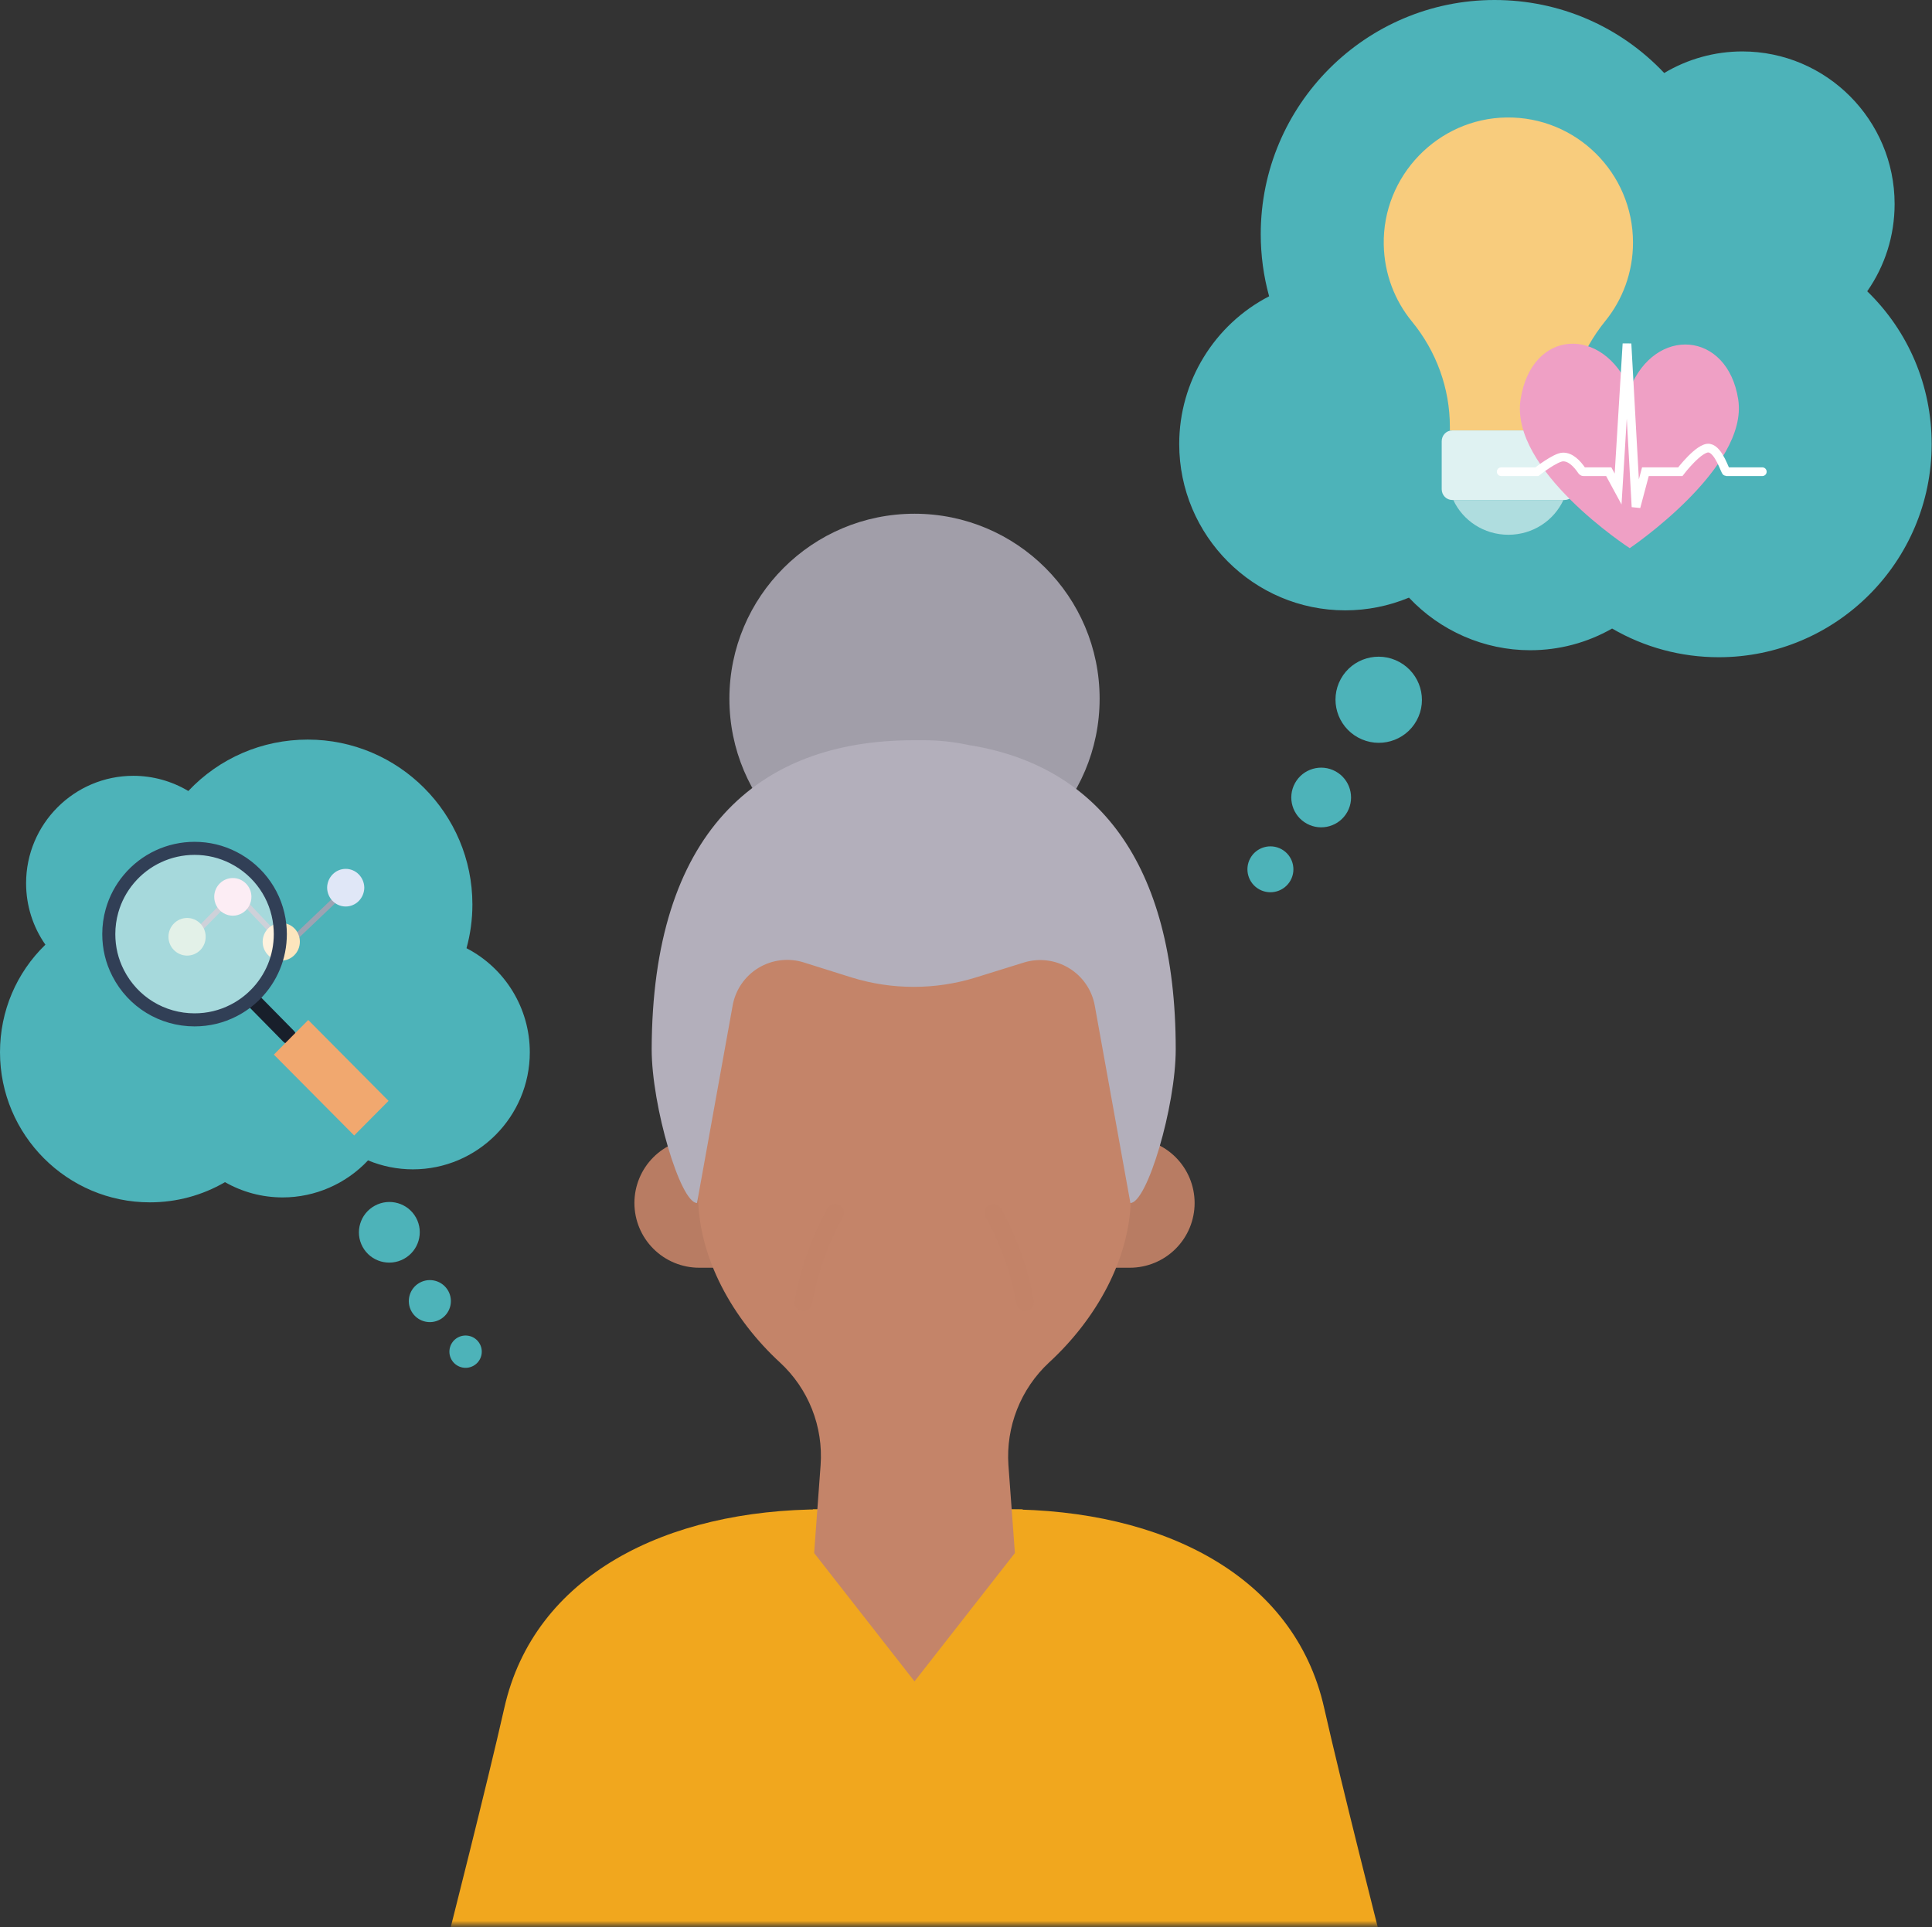 <svg width="444" height="443" viewBox="0 0 444 443" fill="none" xmlns="http://www.w3.org/2000/svg">
<rect x="0" y="0" width="444" height="443" fill="#333333" stroke="none"/>
<mask id="mask0" mask-type="alpha" maskUnits="userSpaceOnUse" x="6" y="46" width="415" height="397">
<rect x="6" y="46" width="414.884" height="396.467" fill="#C4C4C4"/>
</mask>
<g mask="url(#mask0)">
<path d="M85.766 625.867L112.061 423.796C112.646 420.313 113.936 416.987 115.854 414.021C117.771 411.055 120.274 408.512 123.21 406.547C126.146 404.583 129.453 403.239 132.927 402.597C136.401 401.956 139.97 402.031 143.414 402.818C146.858 403.604 150.105 405.086 152.956 407.172C155.807 409.258 158.201 411.904 159.992 414.948C161.783 417.992 162.933 421.369 163.371 424.873C163.809 428.378 163.527 431.934 162.54 435.325L110.324 616.57L97.425 673.224C96.761 676.207 95.066 678.861 92.639 680.72C90.213 682.578 87.209 683.524 84.154 683.39C80.978 683.197 77.974 681.881 75.679 679.678C73.384 677.475 71.948 674.529 71.627 671.364L70.635 662.81C68.278 637.025 85.766 625.867 85.766 625.867Z" fill="#C48469"/>
<path d="M334.444 625.867L308.15 423.796C307.565 420.313 306.274 416.987 304.357 414.021C302.44 411.055 299.936 408.512 297 406.547C294.065 404.583 290.758 403.239 287.284 402.597C283.81 401.956 280.241 402.031 276.797 402.818C273.352 403.604 270.105 405.086 267.255 407.172C264.404 409.258 262.01 411.904 260.219 414.948C258.428 417.992 257.278 421.369 256.84 424.873C256.401 428.378 256.684 431.934 257.67 435.325L309.887 616.57L322.91 673.224C323.574 676.207 325.269 678.861 327.695 680.72C330.122 682.578 333.126 683.524 336.181 683.39C339.357 683.197 342.361 681.881 344.656 679.678C346.951 677.475 348.387 674.529 348.708 671.364L349.7 662.81C352.057 637.025 334.444 625.867 334.444 625.867Z" fill="#C48469"/>
<path d="M206.694 346.934H230.88C267.221 346.934 297.484 362.182 304.305 392.555C308.274 410.159 317.204 445.243 317.204 445.243H203.842L206.694 346.934Z" fill="#F1A71E"/>
<path d="M213.516 346.934H189.33C152.989 346.934 122.726 362.182 115.905 392.555C111.936 410.159 103.006 445.243 103.006 445.243H216.368L213.516 346.934Z" fill="#F1A71E"/>
<path d="M210.167 203.128C233.662 203.128 252.709 184.091 252.709 160.607C252.709 137.122 233.662 118.085 210.167 118.085C186.672 118.085 167.625 137.122 167.625 160.607C167.625 184.091 186.672 203.128 210.167 203.128Z" fill="#A19EA9"/>
<path d="M186.85 346.934H234.973C254.57 366.521 279.748 372.968 279.748 405.076L294.631 584.337C294.631 584.337 246.012 601.941 201.857 601.941C157.703 601.941 125.579 591.775 125.579 591.775L141.951 405.076C141.951 372.968 163.78 369.869 186.85 346.934Z" fill="#F1A71E"/>
<path d="M160.68 261.642H259.655C263.603 261.642 267.388 263.209 270.18 265.999C272.971 268.789 274.539 272.573 274.539 276.519C274.539 280.464 272.971 284.248 270.18 287.038C267.388 289.828 263.603 291.395 259.655 291.395H160.68C156.733 291.395 152.947 289.828 150.156 287.038C147.365 284.248 145.797 280.464 145.797 276.519C145.797 272.573 147.365 268.789 150.156 265.999C152.947 263.209 156.733 261.642 160.68 261.642Z" fill="#B87C63"/>
<path d="M210.168 200.896C223.359 200.896 236.009 206.134 245.336 215.457C254.664 224.78 259.904 237.424 259.904 250.608V274.659C259.904 289.287 251.842 303.296 241.051 313.213C237.847 316.202 235.35 319.867 233.741 323.941C232.132 328.016 231.451 332.398 231.749 336.768L233.237 356.975L210.168 386.48L187.099 356.975L188.587 336.768C188.901 332.396 188.229 328.009 186.619 323.932C185.009 319.855 182.502 316.192 179.285 313.213C168.494 303.296 160.432 289.163 160.432 274.659V250.608C160.416 244.076 161.691 237.604 164.185 231.565C166.678 225.526 170.341 220.04 174.963 215.42C179.585 210.801 185.074 207.14 191.116 204.647C197.157 202.155 203.632 200.88 210.168 200.896Z" fill="#C48469"/>
<path d="M209.919 170.153H212.276C215.779 170.143 219.273 170.517 222.694 171.269C251.717 175.855 270.198 197.798 270.198 241.188C270.198 254.329 263.624 276.519 259.779 276.519L251.593 231.146C251.274 229.377 250.583 227.696 249.567 226.213C248.551 224.73 247.232 223.479 245.697 222.542C244.162 221.605 242.446 221.003 240.662 220.777C238.878 220.551 237.066 220.705 235.345 221.229L224.183 224.7C214.93 227.551 205.033 227.551 195.78 224.7L184.742 221.229C183.013 220.682 181.189 220.511 179.389 220.726C177.589 220.941 175.856 221.538 174.306 222.477C172.756 223.416 171.425 224.676 170.401 226.171C169.377 227.666 168.684 229.362 168.37 231.146L160.184 276.519C156.339 276.519 149.765 254.205 149.765 241.188C149.889 191.724 173.827 170.153 209.919 170.153Z" fill="#B3AFBB"/>
<g opacity="0.29">
<path opacity="0.29" d="M235.594 299.329C234.293 292.117 231.821 285.166 228.277 278.75" stroke="#B37860" stroke-width="4" stroke-linecap="round" stroke-linejoin="round"/>
<path opacity="0.29" d="M184.618 299.33C185.92 292.117 188.392 285.166 191.936 278.75" stroke="#B37860" stroke-width="4" stroke-linecap="round" stroke-linejoin="round"/>
</g>
</g>
<path d="M429.11 66.95C433.202 61.105 435.407 54.156 435.407 46.881C435.407 27.549 419.703 11.823 400.4 11.823C394.061 11.823 387.853 13.558 382.458 16.781C372.332 6.056 358.396 0 343.478 0C313.844 0 289.736 24.144 289.736 53.821C289.736 58.678 290.382 63.462 291.661 68.105C279.112 74.588 271 87.632 271 102.071C271 123.148 288.121 140.293 309.165 140.293C314.197 140.293 319.179 139.292 323.8 137.37C330.97 145.01 341.071 149.46 351.639 149.46C358.31 149.46 364.754 147.746 370.484 144.474C377.918 148.799 386.32 151.068 394.999 151.068C421.977 151.068 443.924 129.088 443.924 102.071C443.924 88.658 438.587 76.142 429.11 66.95Z" fill="#4DB3B9"/>
<path d="M297.603 180.013C299.426 176.692 303.6 175.476 306.926 177.296C310.252 179.117 311.469 183.285 309.646 186.606C307.823 189.927 303.648 191.143 300.323 189.323C296.997 187.502 295.779 183.334 297.603 180.013Z" fill="#4DB3B9"/>
<path d="M287.327 197.28C288.73 194.726 291.94 193.79 294.499 195.19C297.057 196.591 297.994 199.797 296.591 202.351C295.188 204.906 291.978 205.842 289.419 204.441C286.861 203.041 285.924 199.835 287.327 197.28Z" fill="#4DB3B9"/>
<path d="M308.132 156.073C310.762 151.285 316.795 149.538 321.608 152.173C326.421 154.808 328.192 160.826 325.562 165.615C322.933 170.403 316.899 172.15 312.086 169.515C307.273 166.88 305.503 160.862 308.132 156.073Z" fill="#4DB3B9"/>
<path d="M10.431 217.14C7.55 213.024 5.997 208.131 5.997 203.009C5.997 189.398 17.054 178.325 30.645 178.325C35.109 178.325 39.48 179.546 43.278 181.816C50.408 174.264 60.221 170 70.725 170C91.59 170 108.565 187 108.565 207.896C108.565 211.315 108.11 214.684 107.209 217.953C116.045 222.518 121.757 231.702 121.757 241.869C121.757 256.708 109.702 268.781 94.885 268.781C91.342 268.781 87.834 268.076 84.58 266.722C79.532 272.102 72.419 275.235 64.979 275.235C60.282 275.235 55.744 274.029 51.71 271.725C46.475 274.77 40.56 276.367 34.448 276.367C15.453 276.367 7.62939e-06 260.891 7.62939e-06 241.869C0 232.424 3.758 223.612 10.431 217.14Z" fill="#4DB3B9"/>
<path d="M103.026 296.748C101.742 294.41 98.803 293.553 96.461 294.835C94.119 296.117 93.262 299.051 94.546 301.39C95.83 303.728 98.769 304.584 101.11 303.303C103.452 302.021 104.309 299.086 103.026 296.748Z" fill="#4DB3B9"/>
<path d="M110.261 308.906C109.273 307.107 107.012 306.448 105.211 307.434C103.41 308.42 102.75 310.678 103.738 312.476C104.725 314.275 106.986 314.934 108.787 313.948C110.589 312.962 111.248 310.704 110.261 308.906Z" fill="#4DB3B9"/>
<path d="M95.612 279.892C93.76 276.52 89.512 275.291 86.123 277.146C82.734 279.001 81.488 283.238 83.339 286.61C85.191 289.982 89.439 291.211 92.828 289.356C96.216 287.501 97.463 283.264 95.612 279.892Z" fill="#4DB3B9"/>
<path d="M46.601 213.698L51.068 209.177C51.627 208.612 50.761 207.729 50.2 208.299L45.733 212.821C45.174 213.387 46.04 214.269 46.601 213.699V213.698Z" fill="#9DA3B3"/>
<path d="M68.815 215.442L76.705 207.919L77.838 206.839C78.406 206.298 77.546 205.439 76.979 205.979L69.089 213.502L67.956 214.582C67.388 215.123 68.248 215.982 68.815 215.442Z" fill="#9DA3B3"/>
<path d="M55.014 207.09L62.516 215.001L63.593 216.137C64.133 216.706 64.99 215.844 64.451 215.275L56.949 207.364L55.871 206.228C55.332 205.659 54.475 206.521 55.014 207.09Z" fill="#9DA3B3"/>
<path d="M47.261 215.325C47.272 216.476 46.822 217.583 46.013 218.397C45.203 219.211 44.101 219.663 42.956 219.651C40.604 219.615 38.716 217.689 38.716 215.325C38.716 212.961 40.604 211.035 42.956 210.999C44.101 210.988 45.203 211.44 46.013 212.254C46.822 213.068 47.272 214.175 47.261 215.326V215.325Z" fill="#C7E3D0"/>
<path d="M57.778 206.085C57.801 207.646 56.992 209.098 55.661 209.886C54.329 210.673 52.682 210.673 51.351 209.886C50.019 209.098 49.21 207.646 49.234 206.085C49.269 203.721 51.171 201.824 53.506 201.824C55.84 201.824 57.743 203.721 57.778 206.085Z" fill="#F9DAE8"/>
<path d="M83.721 204.041C83.686 206.441 81.783 208.367 79.448 208.367C77.114 208.367 75.211 206.441 75.176 204.041C75.211 201.641 77.114 199.715 79.448 199.715C81.783 199.715 83.686 201.641 83.721 204.041Z" fill="#E0E7F7"/>
<path d="M68.909 216.479C68.909 218.868 66.996 220.805 64.636 220.805C62.277 220.805 60.364 218.868 60.364 216.479C60.364 214.09 62.277 212.153 64.636 212.153C65.773 212.141 66.866 212.593 67.67 213.407C68.474 214.221 68.92 215.328 68.909 216.479Z" fill="#FCE5BD"/>
<path fill-rule="evenodd" clip-rule="evenodd" d="M56.988 231.194C59.686 233.937 62.385 236.68 65.084 239.423C66.663 241.028 69.115 238.538 67.535 236.932C64.836 234.189 62.137 231.446 59.439 228.703C57.859 227.098 55.408 229.588 56.988 231.194Z" fill="#181F2B"/>
<path opacity="0.5" fill-rule="evenodd" clip-rule="evenodd" d="M64.422 214.711C64.422 219.976 62.371 224.926 58.649 228.651H58.646C57.182 230.115 55.506 231.334 53.667 232.273C50.879 233.701 47.865 234.422 44.71 234.422C37.268 234.422 30.537 230.303 27.148 223.669C26.435 222.274 25.897 220.826 25.538 219.328C25.181 217.83 25 216.288 25 214.711C25 212.89 25.249 211.083 25.745 209.333C26.506 206.647 27.802 204.2 29.601 202.054C33.36 197.571 38.868 195 44.71 195C47.862 195 50.876 195.724 53.667 197.151C59.614 200.191 63.59 205.955 64.304 212.565V212.57C64.383 213.284 64.422 214.005 64.422 214.711Z" fill="white"/>
<path d="M64.422 214.711C64.422 219.976 62.371 224.926 58.649 228.651H58.646C57.182 230.115 55.506 231.334 53.667 232.273C50.879 233.701 47.865 234.422 44.71 234.422C37.268 234.422 30.537 230.303 27.148 223.669C26.435 222.274 25.897 220.826 25.538 219.328C25.181 217.83 25 216.288 25 214.711C25 212.89 25.249 211.083 25.745 209.333C26.506 206.647 27.802 204.2 29.601 202.054C33.36 197.571 38.868 195 44.71 195C47.862 195 50.876 195.724 53.667 197.151C59.614 200.191 63.59 205.955 64.304 212.565V212.57C64.383 213.284 64.422 214.005 64.422 214.711" stroke="#313F56" stroke-width="3"/>
<path fill-rule="evenodd" clip-rule="evenodd" d="M89.293 253.041L81.393 261L62.935 242.41L66.814 238.505L70.838 234.453L89.293 253.041Z" fill="#F1A86F"/>
<path d="M375.285 55.752C375.285 39.728 362.224 26.788 346.218 27.003C330.468 27.217 317.706 40.413 318.005 56.223C318.133 62.95 320.523 69.077 324.493 73.918C330.084 80.731 333.2 89.257 333.2 98.083V98.94H360.133V98.083C360.133 89.214 363.334 80.688 368.883 73.832C372.895 68.905 375.285 62.607 375.285 55.752Z" fill="#F8CC7D"/>
<path d="M359.551 114.926H333.735C332.423 114.926 331.322 113.834 331.322 112.436V101.429C331.322 100.075 332.38 98.939 333.735 98.939H359.551C360.863 98.939 361.963 100.031 361.963 101.429V112.436C361.963 113.834 360.905 114.926 359.551 114.926Z" fill="#DFF2F2"/>
<path d="M333.987 114.926C336.153 119.623 340.994 122.92 346.643 122.92C352.291 122.92 357.133 119.623 359.299 114.926H333.987Z" fill="#AFDDDF"/>
<path fill-rule="evenodd" clip-rule="evenodd" d="M399.462 91.784C396.998 76.043 380.324 74.836 374.536 89.4C368.391 74.836 352 75.512 349.452 91.784C346.904 108.055 374.536 126 374.536 126C374.536 126 401.926 107.525 399.462 91.784Z" fill="#EFA0C5"/>
<path d="M345 108.424H353.2C353.2 108.424 357.47 105.064 359.202 105.043C360.913 105.022 362.397 106.501 363.561 108.224C363.603 108.287 363.772 108.424 363.884 108.424C366.868 108.424 369.71 108.424 369.71 108.424L371.864 112.404L373.903 79L375.982 116.515L378.136 108.424H386.154C386.154 108.424 390.572 102.621 392.819 103.016C395.066 103.411 396.457 108.424 396.74 108.424C401.569 108.424 405 108.424 405 108.424" stroke="white" stroke-width="2" stroke-linecap="round"/>
</svg>
